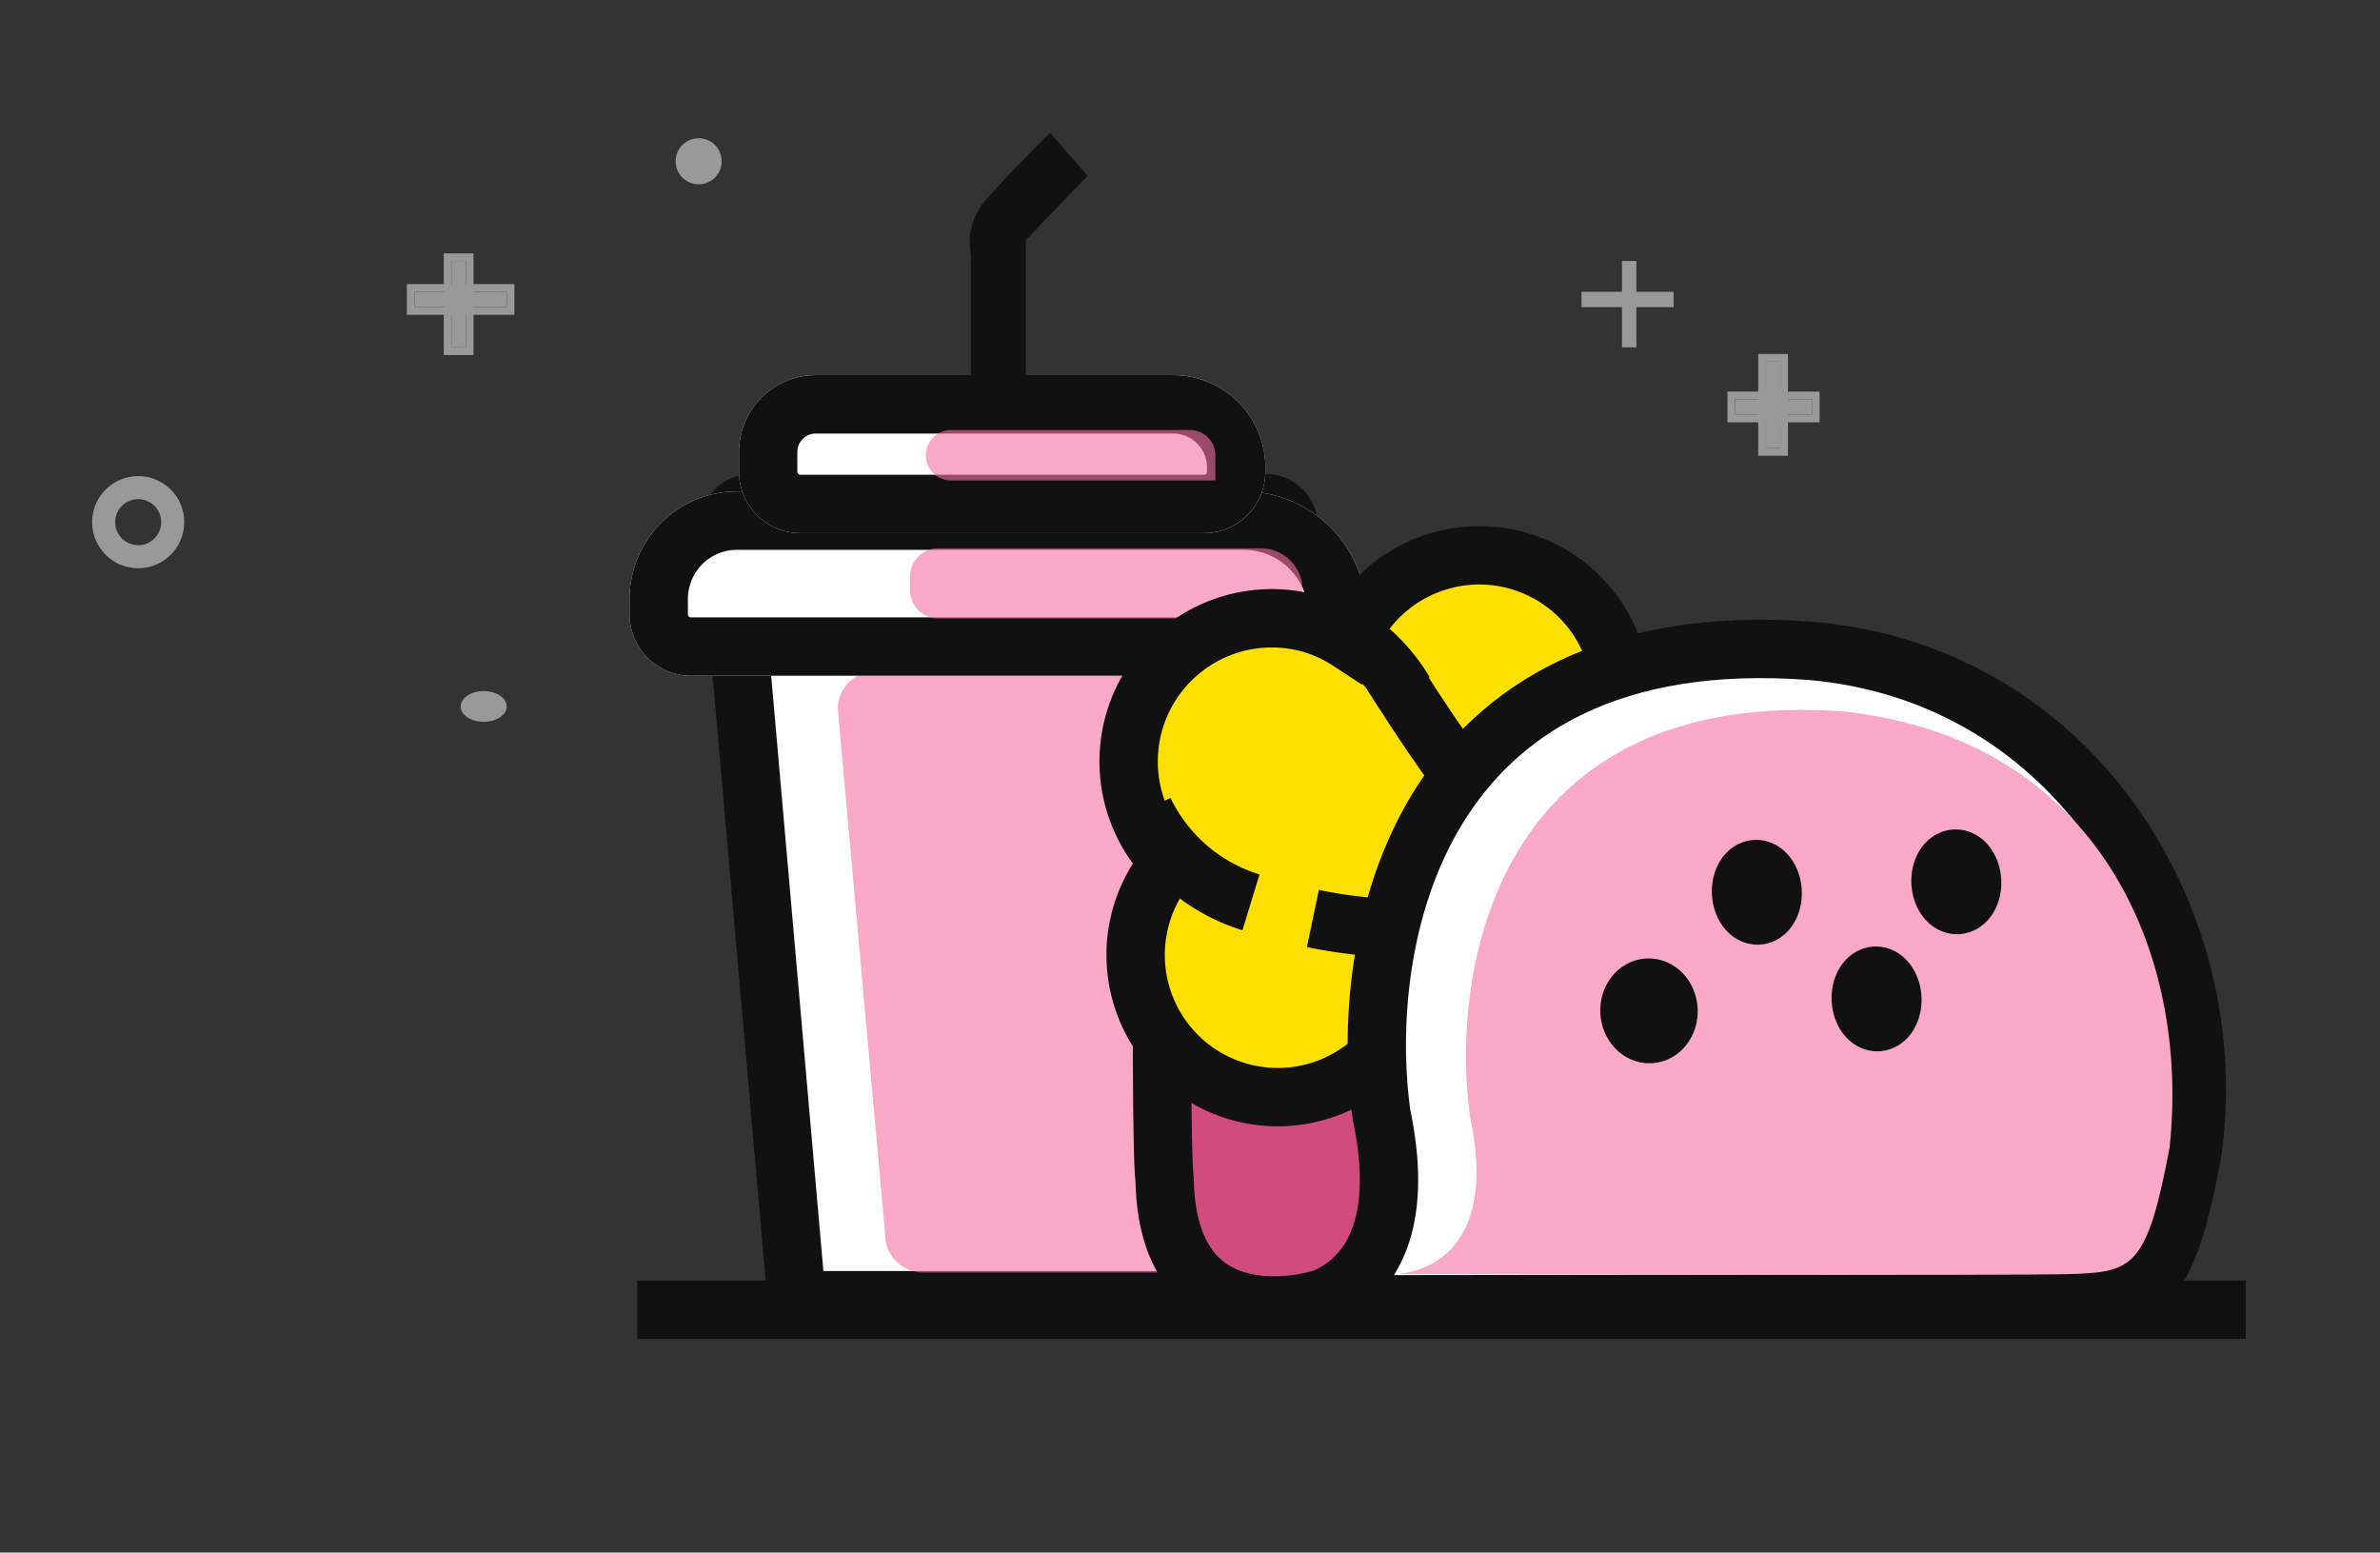 <svg xmlns="http://www.w3.org/2000/svg" width="155" height="101.094" viewBox="0 0 155 101.094">
    <rect x="0" y="0" width="155" height="101.094" fill="#333333" stroke="none"/>
    <defs>
        <style>
            .cls-1,.cls-12,.cls-13,.cls-2,.cls-4{fill:#fff}.cls-1{opacity:0}.cls-3{fill:#f570a0;opacity:.6}.cls-10,.cls-4,.cls-6,.cls-7,.cls-8{stroke:#111;stroke-width:3.8px}.cls-10,.cls-16,.cls-5{fill:#111}.cls-14,.cls-17,.cls-6{fill:none}.cls-7{fill:#d14c7c}.cls-8{fill:#fee000}.cls-9{fill:#f9a9c6}.cls-11{opacity:.5}.cls-12,.cls-14{stroke:#fff}.cls-12{stroke-width:.5px}.cls-14{stroke-width:1.5px}.cls-15,.cls-16{stroke:none}
        </style>
    </defs>
    <g id="theme_A" transform="translate(-180.169 -42.946)">
        <path id="bg" d="M0 0h155v100H0z" class="cls-1" transform="translate(180.169 42.946)"/>
        <g id="그룹_1130" data-name="그룹 1130" transform="translate(221.61 51.585)">
            <g id="그룹_1129" data-name="그룹 1129">
                <g id="패스_1147" class="cls-2" data-name="패스 1147">
                    <path d="M36.85 53.804H7.714a1.53 1.53 0 0 1-1.528-1.528v-.083l-.007-.083L1.9 3.361A1.53 1.53 0 0 1 3.428 1.9h33.423a1.53 1.53 0 0 1 1.528 1.528v48.848a1.53 1.53 0 0 1-1.528 1.528z" class="cls-15" transform="translate(4.116 22.219)"/>
                    <path d="M3.847 3.8l4.22 48.104h28.412V3.8H3.847M3.428 0h33.423a3.428 3.428 0 0 1 3.428 3.428v48.848a3.428 3.428 0 0 1-3.428 3.428H7.713a3.428 3.428 0 0 1-3.428-3.428L0 3.428A3.428 3.428 0 0 1 3.428 0z" class="cls-16" transform="translate(4.116 22.219)"/>
                </g>
                <path id="패스_1150" d="M2.477 0h24.147A2.458 2.458 0 0 1 29.1 2.438l-.007 34.267a2.458 2.458 0 0 1-2.477 2.438H5.566a2.458 2.458 0 0 1-2.477-2.438L0 2.438A2.458 2.458 0 0 1 2.477 0z" class="cls-3" data-name="패스 1150" transform="translate(13.12 35.074)"/>
                <g id="사각형_320" class="cls-4" data-name="사각형 320">
                    <path d="M7 0h33a8 8 0 0 1 8 8 4 4 0 0 1-4 4H4a4 4 0 0 1-4-4V7a7 7 0 0 1 7-7z" class="cls-15" transform="translate(-.441 23.362)"/>
                    <path d="M7 1.9h33A6.1 6.1 0 0 1 46.1 8a2.1 2.1 0 0 1-2.1 2.1H4A2.1 2.1 0 0 1 1.9 8V7A5.1 5.1 0 0 1 7 1.9z" class="cls-17" transform="translate(-.441 23.362)"/>
                </g>
                <path id="패스_1148" d="M-33.394 1061.8v-9.806a4.191 4.191 0 0 1 1.013-3.582c1.5-1.718 4.149-4.334 4.149-4.334l2.437 2.8-4.016 4.19v10.732z" class="cls-5" data-name="패스 1148" transform="translate(55.18 -1044.073)"/>
                <g id="사각형_321" class="cls-4" data-name="사각형 321">
                    <path d="M5 0h23.28a6 6 0 0 1 6 6v.284a4 4 0 0 1-4 4H4a4 4 0 0 1-4-4V5a5 5 0 0 1 5-5z" class="cls-15" transform="translate(6.687 15.791)"/>
                    <path d="M5 1.9h23.28a4.1 4.1 0 0 1 4.1 4.1v.284a2.1 2.1 0 0 1-2.1 2.1H4a2.1 2.1 0 0 1-2.1-2.1V5A3.1 3.1 0 0 1 5 1.9z" class="cls-17" transform="translate(6.687 15.791)"/>
                </g>
                <path id="선_13" d="M0 0h104.754" class="cls-6" data-name="선 13" transform="translate(.059 76.638)"/>
                <path id="사각형_322" d="M1.828 0h21a2.742 2.742 0 0 1 2.742 2.742 1.828 1.828 0 0 1-1.831 1.828H1.828A1.828 1.828 0 0 1 0 2.742v-.914A1.828 1.828 0 0 1 1.828 0z" class="cls-3" data-name="사각형 322" transform="translate(17.828 27.062)"/>
                <path id="사각형_323" d="M1.642 0h15.569a1.642 1.642 0 0 1 1.642 1.642v1.643H1.642A1.642 1.642 0 0 1 0 1.642 1.642 1.642 0 0 1 1.642 0z" class="cls-3" data-name="사각형 323" transform="translate(18.856 19.362)"/>
                <g id="그룹_898" data-name="그룹 898" transform="rotate(-165 53.464 39.251)">
                    <path id="패스_1027" d="M19.6 1.546s8.847-5.706 11.886 4.805c.632 1.507 3.733 13.277 3.733 13.277S13.913 34.1 0 38.665" class="cls-7" data-name="패스 1027" transform="translate(32.892)"/>
                    <path id="합치기_145" d="M0 28.874a9.321 9.321 0 0 1 4.17-7.783l4.516-9.215A9.257 9.257 0 1 1 25.93 13.36a9.326 9.326 0 0 1-4.638 17.377 9.2 9.2 0 0 1-2.882-.46A9.254 9.254 0 0 1 0 28.874z" class="cls-8" data-name="합치기 145" transform="translate(43.466 13.078)"/>
                    <path id="패스_1026" d="M4.835 13.289C8.979 12 53.733 0 53.733 0s-7.321 2.612-1.895 13.289c4.3 10.144 6.467 31.533-19.155 36.405C15.477 52.753 1.9 39.4.178 24.453-.5 15.606.69 14.576 4.835 13.289z" class="cls-4" data-name="패스 1026" transform="translate(0 .833)"/>
                    <path id="패스_1149" d="M4.013 11.92C7.632 10.8 46.739.472 46.739.472S40 2.281 44.74 11.605c3.755 8.859 5.647 27.538-16.728 31.792C11.547 45.924 2.173 33.968.217 21.454c-.591-7.727.176-8.41 3.796-9.534z" class="cls-9" data-name="패스 1149" transform="translate(1.492 3.885)"/>
                    <ellipse id="타원_1136" cx="1.029" cy="1.516" class="cls-10" data-name="타원 1136" rx="1.029" ry="1.516" transform="rotate(-18 126.94 -38.649)"/>
                    <ellipse id="타원_1137" cx="1.029" cy="1.516" class="cls-10" data-name="타원 1137" rx="1.029" ry="1.516" transform="rotate(-18 120.435 -79.716)"/>
                    <ellipse id="타원_1138" cx="1.029" cy="1.516" class="cls-10" data-name="타원 1138" rx="1.029" ry="1.516" transform="rotate(-18 100.969 -52.613)"/>
                    <ellipse id="타원_1139" cx="1.273" cy="1.516" class="cls-10" data-name="타원 1139" rx="1.273" ry="1.516" transform="rotate(-18 93.67 -98.692)"/>
                    <path id="패스_1154" d="M4.512 0A31.473 31.473 0 0 0 0 .585" class="cls-6" data-name="패스 1154" transform="translate(54.95 25.308)"/>
                    <path id="패스_1155" d="M6.13 5.2S.965.454 0 0" class="cls-6" data-name="패스 1155" transform="translate(52.467 36.788)"/>
                </g>
            </g>
            <path id="패스_1151" d="M250.794 97.578a11.43 11.43 0 0 0 6.954 5.978" class="cls-6" data-name="패스 1151" transform="translate(-217.717 -53.439)"/>
            <path id="패스_1152" d="M264.127 83.087a11.184 11.184 0 0 1 5.526 4.7" class="cls-6" data-name="패스 1152" transform="translate(-219.623 -51.367)"/>
        </g>
        <g id="그룹_1131" class="cls-11" data-name="그룹 1131" transform="translate(186 51.974)">
            <g id="그룹_1110" data-name="그룹 1110" transform="translate(21.554 7.965)">
                <g id="사각형_316" class="cls-12" data-name="사각형 316">
                    <path d="M0 0h6v1H0z" class="cls-15" transform="translate(-.384 2.007)"/>
                    <path d="M-.25-.25h6.5v1.5h-6.5z" class="cls-17" transform="translate(-.384 2.007)"/>
                </g>
                <g id="사각형_317" class="cls-12" data-name="사각형 317">
                    <path d="M0 0h5.623v.937H0z" class="cls-15" transform="rotate(90 1.476 1.477)"/>
                    <path d="M-.25-.25h6.123v1.437H-.25z" class="cls-17" transform="rotate(90 1.476 1.477)"/>
                </g>
            </g>
            <g id="그룹_1112" data-name="그룹 1112" transform="translate(106.831 14.525)">
                <g id="사각형_316-2" class="cls-12" data-name="사각형 316">
                    <path d="M0 0h5v1H0z" class="cls-15" transform="translate(.339 2.447)"/>
                    <path d="M-.25-.25h5.5v1.5h-5.5z" class="cls-17" transform="translate(.339 2.447)"/>
                </g>
                <g id="사각형_317-2" class="cls-12" data-name="사각형 317">
                    <path d="M0 0h5.623v.937H0z" class="cls-15" transform="rotate(90 1.64 1.64)"/>
                    <path d="M-.25-.25h6.123v1.437H-.25z" class="cls-17" transform="rotate(90 1.64 1.64)"/>
                </g>
            </g>
            <g id="그룹_1111" data-name="그룹 1111" transform="translate(97.459 7.965)">
                <path id="사각형_316-3" d="M0 0h6v1H0z" class="cls-13" data-name="사각형 316" transform="translate(-.29 2.007)"/>
                <path id="사각형_317-3" d="M0 0h5.623v.937H0z" class="cls-13" data-name="사각형 317" transform="rotate(90 1.64 1.64)"/>
            </g>
            <circle id="타원_1161" cx="1.5" cy="1.5" r="1.5" class="cls-13" data-name="타원 1161" transform="translate(38.169 -.028)"/>
            <ellipse id="타원_1163" cx="1.5" cy="1" class="cls-13" data-name="타원 1163" rx="1.5" ry="1" transform="translate(24.169 35.972)"/>
            <g id="타원_1165" class="cls-14" data-name="타원 1165" transform="translate(.169 21.972)">
                <circle cx="3" cy="3" r="3" class="cls-15"/>
                <circle cx="3" cy="3" r="2.25" class="cls-17"/>
            </g>
        </g>
    </g>
</svg>
